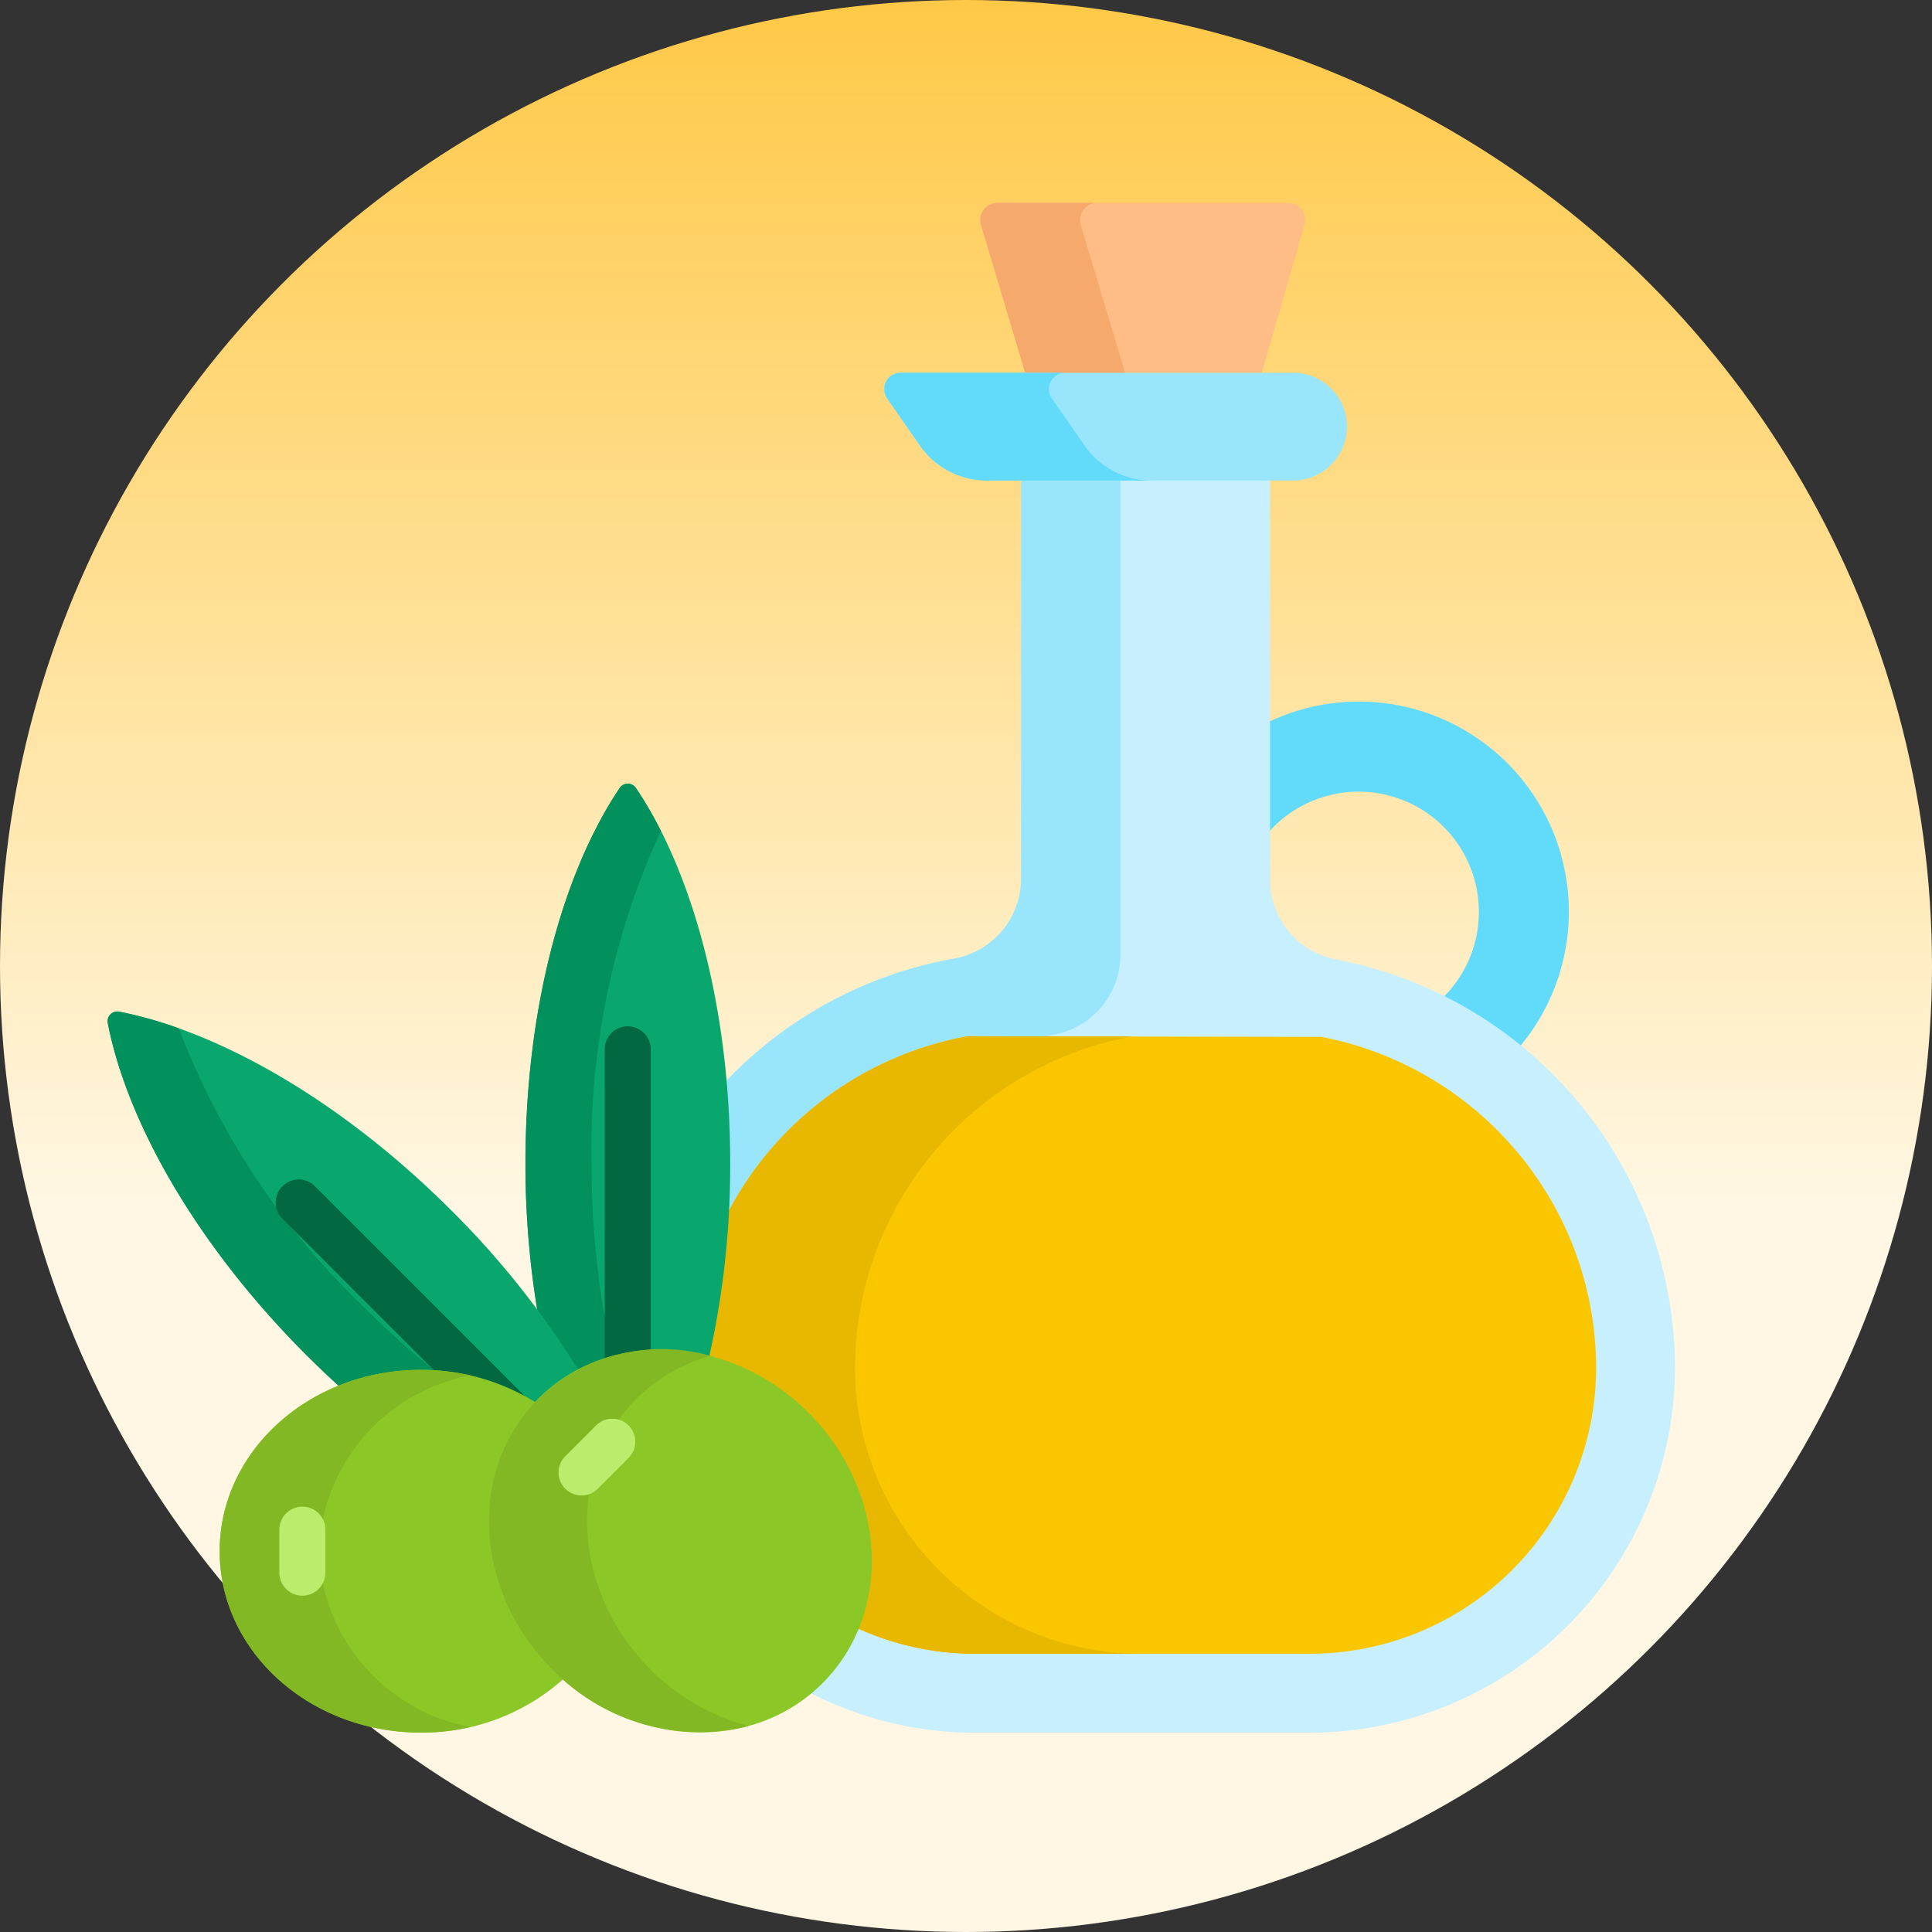 <svg xmlns="http://www.w3.org/2000/svg" xmlns:xlink="http://www.w3.org/1999/xlink" width="63" height="63" viewBox="0 0 63 63">
  <rect x="0" y="0" width="63" height="63" fill="#333333" stroke="none"/>
  <defs>
    <linearGradient id="linear-gradient" x1="0.5" x2="0.5" y2="0.624" gradientUnits="objectBoundingBox">
      <stop offset="0" stop-color="#ffc846"/>
      <stop offset="1" stop-color="#fff7e3"/>
    </linearGradient>
  </defs>
  <g id="Grupo_150793" data-name="Grupo 150793" transform="translate(-292 -14492)">
    <circle id="Elipse_4841" data-name="Elipse 4841" cx="31.5" cy="31.5" r="31.5" transform="translate(292 14492)" fill="url(#linear-gradient)"/>
    <g id="aceite-de-oliva" transform="translate(295.51 14492.475)">
      <g id="Grupo_150782" data-name="Grupo 150782" transform="translate(19.504 6.14)">
        <g id="Grupo_150778" data-name="Grupo 150778" transform="translate(8.946 0)">
          <path id="Trazado_199689" data-name="Trazado 199689" d="M286.535,11.781h7.651l1.431-4.923a.561.561,0,0,0-.539-.718H285.6a.561.561,0,0,0-.537.722Z" transform="translate(-285.034 -6.14)" fill="#ffbd86"/>
          <path id="Trazado_199690" data-name="Trazado 199690" d="M286.534,11.781h3.258l-1.476-4.918a.561.561,0,0,1,.537-.722H285.6a.561.561,0,0,0-.537.722Z" transform="translate(-285.034 -6.14)" fill="#f6a96c"/>
          <path id="Trazado_199691" data-name="Trazado 199691" d="M378.752,173.425a3.92,3.92,0,1,1,5.711,5.357,13.568,13.568,0,0,1,2.5,1.611,6.85,6.85,0,0,0-8.211-10.6v3.63Z" transform="translate(-369.397 -152.841)" fill="#62dbfb"/>
        </g>
        <path id="Trazado_199692" data-name="Trazado 199692" d="M215.965,111.56a2.654,2.654,0,0,1-2.154-2.612v-13.1h-8.118v13.072a2.654,2.654,0,0,1-2.185,2.618,13.562,13.562,0,0,0-7.516,4.079c.074.85.113,1.716.113,2.591a28.432,28.432,0,0,1-.673,6.26l-.021.095.094.024a6.949,6.949,0,0,1,3.192,1.834,6.791,6.791,0,0,1,2.025,4.438,5.5,5.5,0,0,1-1.57,4.239q-.186.186-.389.352a11.789,11.789,0,0,0,5.44,1.326h10.913a11.931,11.931,0,0,0,11.9-11.9,13.6,13.6,0,0,0-11.047-13.314Z" transform="translate(-195.411 -86.889)" fill="#c8effe"/>
        <g id="Grupo_150779" data-name="Grupo 150779" transform="translate(0.582 8.954)">
          <path id="Trazado_199693" data-name="Trazado 199693" d="M201.3,119.961a11.036,11.036,0,0,1,7.9-5.9l2.573,0c.073-.014.146-.03.219-.043a2.654,2.654,0,0,0,2.185-2.618V95.843h-3.239v13.072a2.654,2.654,0,0,1-2.185,2.618,13.562,13.562,0,0,0-7.516,4.079c.074.85.113,1.716.113,2.591Q201.351,119.09,201.3,119.961Z" transform="translate(-201.238 -95.843)" fill="#99e6fc"/>
        </g>
        <path id="Trazado_199694" data-name="Trazado 199694" d="M221.87,282.164a11.036,11.036,0,0,0-6.381-3.753l-11.533-.022a11.036,11.036,0,0,0-7.9,5.9,27.58,27.58,0,0,1-.621,4.5l-.021.095.094.024a6.949,6.949,0,0,1,3.192,1.834,6.791,6.791,0,0,1,2.025,4.438,5.769,5.769,0,0,1-.411,2.494,9.269,9.269,0,0,0,3.892.852h10.913a9.336,9.336,0,0,0,9.325-9.325A10.962,10.962,0,0,0,221.87,282.164Z" transform="translate(-195.411 -251.214)" fill="#fac600"/>
        <path id="Trazado_199695" data-name="Trazado 199695" d="M200.277,289.2a11.025,11.025,0,0,1,9.027-10.8l-5.348-.01a11.036,11.036,0,0,0-7.9,5.9,27.58,27.58,0,0,1-.621,4.5l-.021.095.094.024a6.949,6.949,0,0,1,3.192,1.834,6.791,6.791,0,0,1,2.025,4.438,5.769,5.769,0,0,1-.411,2.494,9.269,9.269,0,0,0,3.892.852h5.4A9.336,9.336,0,0,1,200.277,289.2Z" transform="translate(-195.411 -251.214)" fill="#e8b800"/>
        <g id="Grupo_150780" data-name="Grupo 150780" transform="translate(5.819 5.541)">
          <path id="Trazado_199696" data-name="Trazado 199696" d="M267.039,65.162h-9.987a2.661,2.661,0,0,1-2.186-1.144L253.8,62.485a.532.532,0,0,1,.437-.836h12.8a1.756,1.756,0,0,1,0,3.513Z" transform="translate(-253.706 -61.649)" fill="#99e6fc"/>
        </g>
        <g id="Grupo_150781" data-name="Grupo 150781" transform="translate(5.819 5.541)">
          <path id="Trazado_199697" data-name="Trazado 199697" d="M260.237,64.018l-1.064-1.533a.532.532,0,0,1,.437-.836h-5.37a.532.532,0,0,0-.437.836l1.064,1.533a2.661,2.661,0,0,0,2.186,1.144h5.37A2.661,2.661,0,0,1,260.237,64.018Z" transform="translate(-253.706 -61.649)" fill="#62dbfb"/>
        </g>
      </g>
      <g id="Grupo_150783" data-name="Grupo 150783" transform="translate(13.623 25.078)">
        <path id="Trazado_199698" data-name="Trazado 199698" d="M138.177,215.113a5.645,5.645,0,0,1,2.732-.687,6.32,6.32,0,0,1,1.567.2,28.579,28.579,0,0,0,.7-6.381c0-5.013-1.209-9.461-3.073-12.234a.319.319,0,0,0-.528,0c-1.865,2.774-3.073,7.221-3.073,12.234a29.382,29.382,0,0,0,.418,4.988C137.373,213.856,137.795,214.485,138.177,215.113Z" transform="translate(-136.498 -195.872)" fill="#09a76d"/>
        <path id="Trazado_199699" data-name="Trazado 199699" d="M138.178,215.113a5.449,5.449,0,0,1,1.18-.479,28.563,28.563,0,0,1-.7-6.388,24.658,24.658,0,0,1,2.258-10.832,13.081,13.081,0,0,0-.816-1.4.319.319,0,0,0-.528,0c-1.865,2.774-3.073,7.221-3.073,12.234a29.381,29.381,0,0,0,.418,4.988C137.374,213.856,137.8,214.484,138.178,215.113Z" transform="translate(-136.499 -195.872)" fill="#02905d"/>
        <path id="Trazado_199700" data-name="Trazado 199700" d="M163.931,285.817v-9.9a.749.749,0,0,0-1.5,0V286.1A5.739,5.739,0,0,1,163.931,285.817Z" transform="translate(-159.845 -267.254)" fill="#026841"/>
      </g>
      <g id="Grupo_150784" data-name="Grupo 150784" transform="translate(-0.002 32.507)">
        <path id="Trazado_199701" data-name="Trazado 199701" d="M7.615,282.573a7.03,7.03,0,0,1,2.6-.493,6.914,6.914,0,0,1,3.744,1.082c.051-.056.1-.111.156-.165a5.281,5.281,0,0,1,1.277-.939,28.373,28.373,0,0,0-4.188-5.28C7.657,273.232,3.658,270.942.378,270.3a.319.319,0,0,0-.374.374c.643,3.28,2.933,7.279,6.478,10.824Q7.042,282.056,7.615,282.573Z" transform="translate(0.002 -270.293)" fill="#09a76d"/>
        <path id="Trazado_199702" data-name="Trazado 199702" d="M7.616,282.573a7.029,7.029,0,0,1,2.6-.493c.189,0,.377.009.562.023a30.162,30.162,0,0,1-2.463-2.209,24.881,24.881,0,0,1-5.993-9.052A13.5,13.5,0,0,0,.38,270.3a.319.319,0,0,0-.374.374c.643,3.28,2.933,7.279,6.478,10.824Q7.043,282.056,7.616,282.573Z" transform="translate(0 -270.293)" fill="#02905d"/>
        <path id="Trazado_199703" data-name="Trazado 199703" d="M60.093,331.445a6.88,6.88,0,0,1,3.121,1l-7.12-7.12a.749.749,0,0,0-1.059,1.059Z" transform="translate(-49.344 -319.637)" fill="#026841"/>
      </g>
      <g id="Grupo_150792" data-name="Grupo 150792" transform="translate(3.655 40.957)">
        <g id="Grupo_150787" data-name="Grupo 150787" transform="translate(0 3.237)">
          <path id="Trazado_199704" data-name="Trazado 199704" d="M47.543,397.067a6.792,6.792,0,0,1-2.025-4.438A5.508,5.508,0,0,1,47,388.479a7.018,7.018,0,0,0-3.816-1.106c-3.622,0-6.558,2.648-6.558,5.914s2.936,5.914,6.558,5.914a6.9,6.9,0,0,0,4.712-1.8c-.122-.106-.241-.215-.356-.33Z" transform="translate(-36.63 -387.373)" fill="#8bc727"/>
          <g id="Grupo_150785" data-name="Grupo 150785" transform="translate(0 0)">
            <path id="Trazado_199705" data-name="Trazado 199705" d="M39.859,393.287a6.066,6.066,0,0,1,4.943-5.732,7.244,7.244,0,0,0-1.614-.181c-3.622,0-6.558,2.648-6.558,5.914s2.936,5.914,6.558,5.914a7.251,7.251,0,0,0,1.614-.181A6.066,6.066,0,0,1,39.859,393.287Z" transform="translate(-36.63 -387.373)" fill="#81b823"/>
          </g>
          <g id="Grupo_150786" data-name="Grupo 150786" transform="translate(1.945 4.462)">
            <path id="Trazado_199706" data-name="Trazado 199706" d="M56.862,434.979a.749.749,0,0,1-.749-.749v-1.405a.749.749,0,0,1,1.5,0v1.405A.749.749,0,0,1,56.862,434.979Z" transform="translate(-56.113 -432.077)" fill="#bbec6c"/>
          </g>
        </g>
        <g id="Grupo_150791" data-name="Grupo 150791" transform="translate(6.201 0)">
          <g id="Grupo_150788" data-name="Grupo 150788" transform="translate(0)">
            <ellipse id="Elipse_4844" data-name="Elipse 4844" cx="5.914" cy="6.558" rx="5.914" ry="6.558" transform="translate(0 8.362) rotate(-45)" fill="#8bc727"/>
          </g>
          <g id="Grupo_150789" data-name="Grupo 150789" transform="translate(2.58 2.577)">
            <path id="Trazado_199707" data-name="Trazado 199707" d="M129.857,391.19c-2.561-2.561-2.765-6.509-.455-8.818a5.425,5.425,0,0,1,2.415-1.4,5.79,5.79,0,0,0-5.614,1.4c-2.309,2.309-2.105,6.258.455,8.818a6.667,6.667,0,0,0,6.4,1.851A7.046,7.046,0,0,1,129.857,391.19Z" transform="translate(-124.596 -380.766)" fill="#81b823"/>
          </g>
          <g id="Grupo_150790" data-name="Grupo 150790" transform="translate(4.846 4.842)">
            <path id="Trazado_199708" data-name="Trazado 199708" d="M148.046,405.945a.749.749,0,0,1-.529-1.278l.994-.994a.749.749,0,1,1,1.059,1.059l-.994.994A.746.746,0,0,1,148.046,405.945Z" transform="translate(-147.297 -403.454)" fill="#bbec6c"/>
          </g>
        </g>
      </g>
    </g>
  </g>
</svg>
